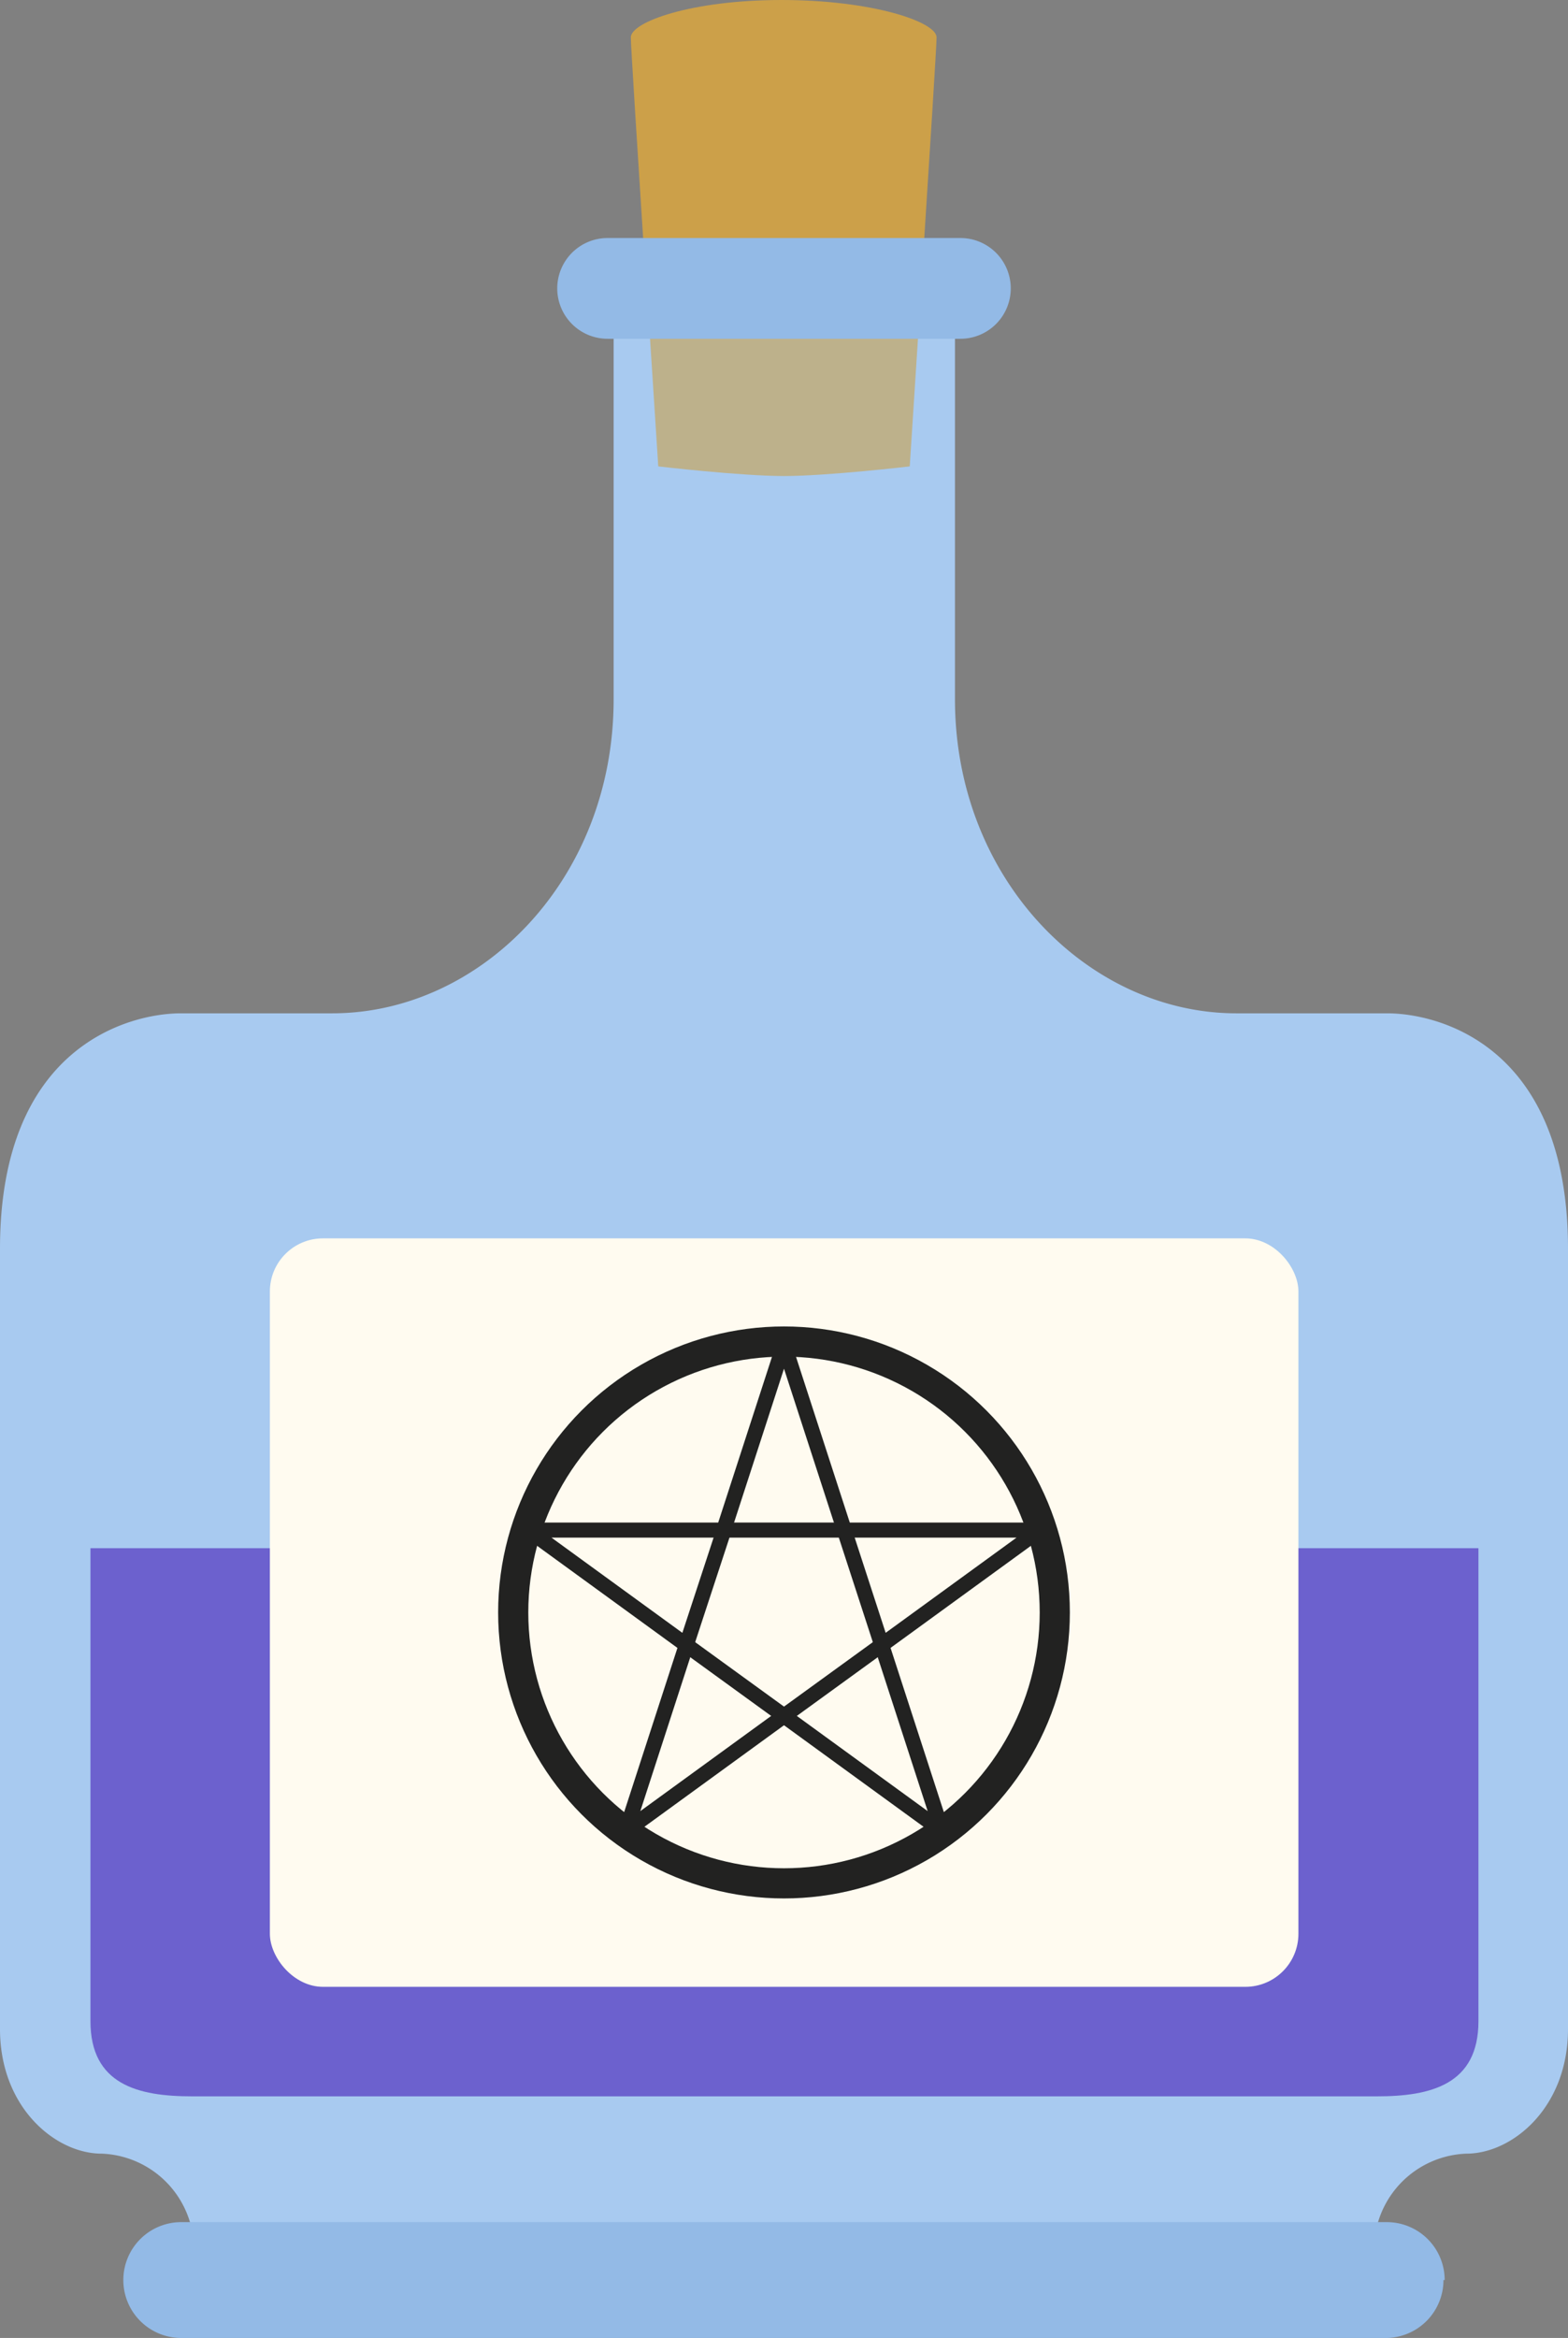 <svg xmlns="http://www.w3.org/2000/svg" viewBox="0 0 52 77.5"><rect x="0" y="0" width="52" height="77.5" fill="#808080" stroke="none"/><defs><style>.cls-1,.cls-4{fill:#cca049;}.cls-2{fill:#a8caf0;}.cls-3{fill:#93bae6;}.cls-4,.cls-5{opacity:0.6;}.cls-5{fill:#451bb8;}.cls-6{fill:#fffbf0;}.cls-7,.cls-8,.cls-9{fill:none;stroke:#222221;}.cls-7,.cls-9{stroke-miterlimit:10;}.cls-8{stroke-linecap:round;stroke-linejoin:round;}.cls-8,.cls-9{stroke-width:0.5px;}</style></defs><g id="Capa_2" data-name="Capa 2"><g id="OBJECTS"><path class="cls-1" d="M25.92,0c-3,0-5,.73-5,1.24s.9,14.22.9,14.22,2.73.32,4.17.32,4.17-.32,4.17-.32.9-13.7.9-14.22S28.91,0,25.92,0Z"/><path class="cls-2" d="M46,33.59H41c-4.9,0-9.33-4.44-9.33-10.41V9.56H20.35V23.18c0,6-4.43,10.41-9.33,10.41H6c-1.69,0-6,1.07-6,7.8V67.26c0,2.6,1.84,4.13,3.37,4.13a3.18,3.18,0,0,1,3.06,3.06H45.57a3.18,3.18,0,0,1,3.06-3.06c1.53,0,3.37-1.53,3.37-4.13V41.39C52,34.66,47.71,33.59,46,33.59Z"/><path class="cls-3" d="M47.87,75.58A1.92,1.92,0,0,1,46,77.5H6a1.92,1.92,0,0,1-1.91-1.92h0A1.92,1.92,0,0,1,6,73.66H46a1.92,1.92,0,0,1,1.91,1.92Z"/><path class="cls-4" d="M30.55,9.56h-9.1l.38,5.9s2.73.32,4.17.32,4.17-.32,4.17-.32Z"/><path class="cls-3" d="M33.52,9.56a1.67,1.67,0,0,1-1.67,1.67H20.15a1.67,1.67,0,0,1-1.67-1.67h0a1.67,1.67,0,0,1,1.67-1.67h11.7a1.67,1.67,0,0,1,1.67,1.67Z"/><path class="cls-5" d="M3,51.32V67c0,2.1,1.58,2.49,3.36,2.49H45.67c1.78,0,3.36-.39,3.36-2.49V51.32Z"/><rect class="cls-6" x="8.95" y="41.05" width="34.11" height="24.81" rx="1.76"/><circle class="cls-7" cx="26" cy="53.45" r="8.98"/><polygon class="cls-8" points="26 44.56 28 50.72 34.48 50.72 29.24 54.53 31.24 60.69 26 56.88 20.76 60.69 22.76 54.53 17.52 50.72 24 50.72 26 44.56"/><line class="cls-9" x1="24.01" y1="50.72" x2="22.76" y2="54.53"/><line class="cls-9" x1="28" y1="50.72" x2="29.24" y2="54.53"/><line class="cls-9" x1="24.04" y1="50.72" x2="27.96" y2="50.72"/><line class="cls-9" x1="26" y1="56.88" x2="29.24" y2="54.53"/><line class="cls-9" x1="26" y1="56.88" x2="22.76" y2="54.53"/></g></g></svg>